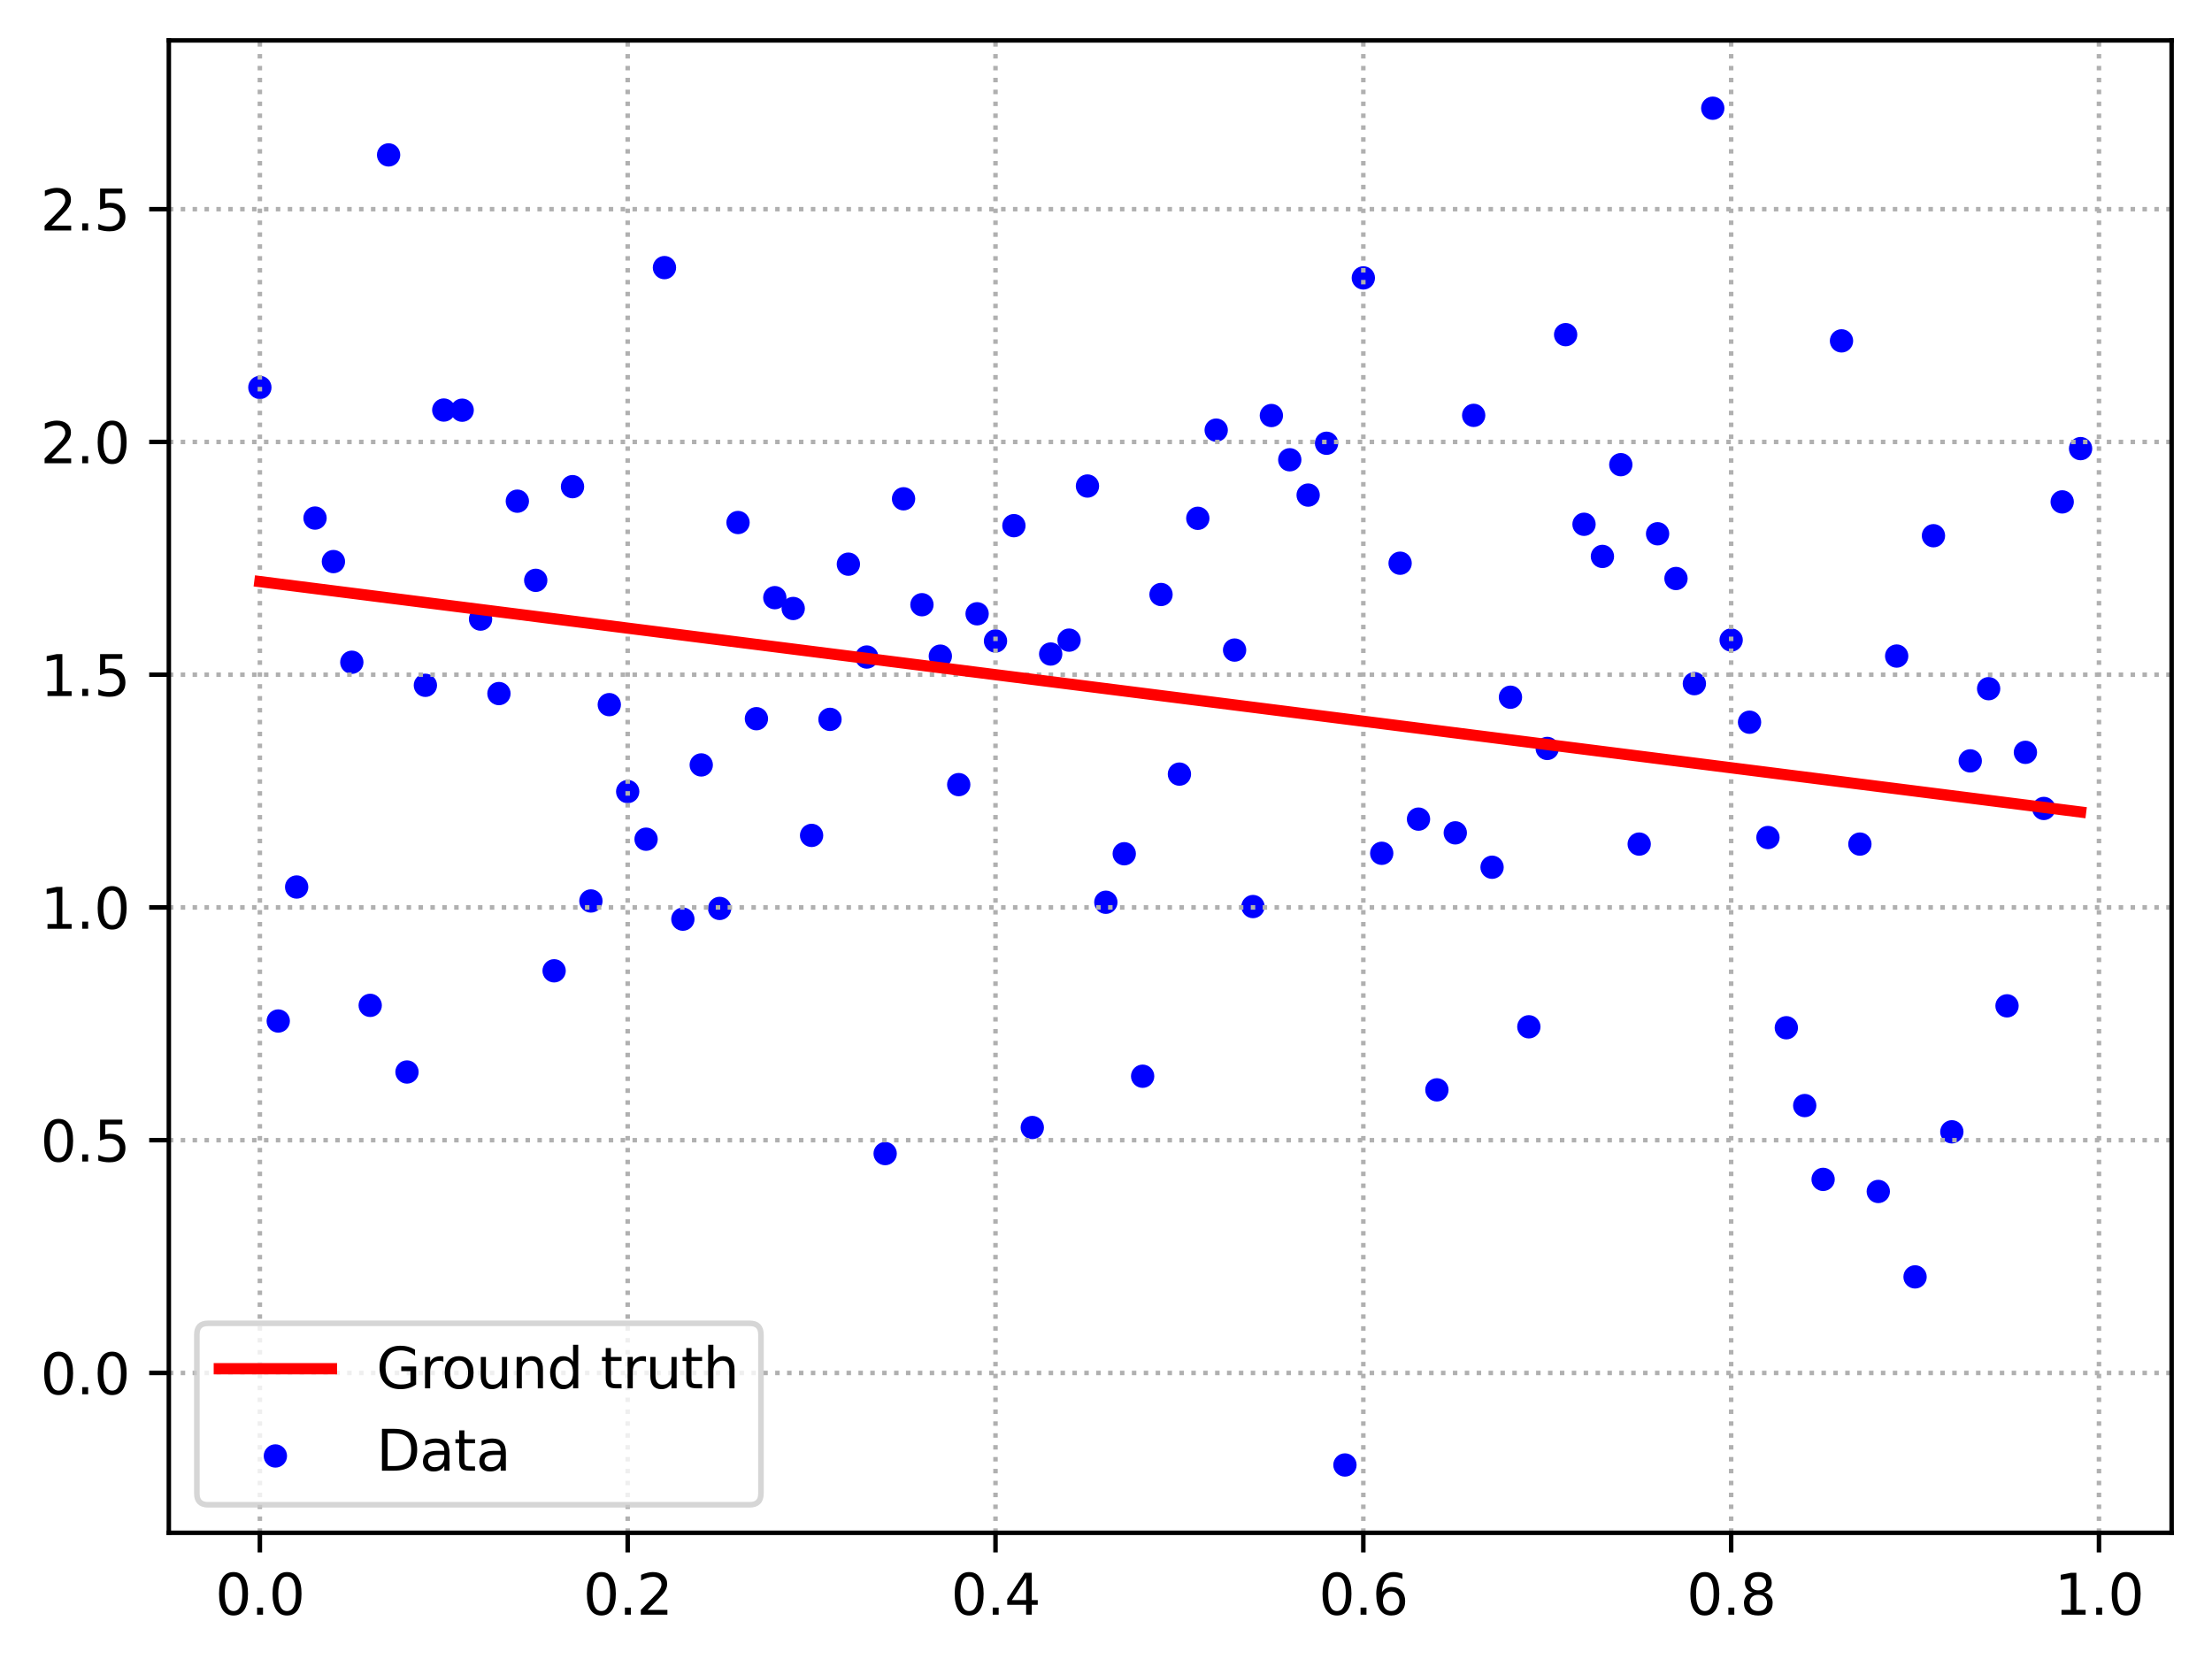 <?xml version="1.0" encoding="utf-8" standalone="no"?>
<!DOCTYPE svg PUBLIC "-//W3C//DTD SVG 1.1//EN"
  "http://www.w3.org/Graphics/SVG/1.1/DTD/svg11.dtd">
<svg xmlns:xlink="http://www.w3.org/1999/xlink" width="394.423pt" height="297.19pt" viewBox="0 0 394.423 297.19" xmlns="http://www.w3.org/2000/svg" version="1.1">
 <defs>
  <style type="text/css">*{stroke-linejoin: round; stroke-linecap: butt}</style>
 </defs>
 <g id="figure_1">
  <g id="patch_1">
   <path d="M 0 297.19 
L 394.423 297.19 
L 394.423 0 
L 0 0 
z
" style="fill: #ffffff"/>
  </g>
  <g id="axes_1">
   <g id="patch_2">
    <path d="M 30.103 273.312 
L 387.223 273.312 
L 387.223 7.2 
L 30.103 7.2 
z
" style="fill: #ffffff"/>
   </g>
   <g id="PathCollection_1">
    <defs>
     <path id="m85b0453e4e" d="M 0 1.581 
C 0.419 1.581 0.822 1.415 1.118 1.118 
C 1.415 0.822 1.581 0.419 1.581 0 
C 1.581 -0.419 1.415 -0.822 1.118 -1.118 
C 0.822 -1.415 0.419 -1.581 0 -1.581 
C -0.419 -1.581 -0.822 -1.415 -1.118 -1.118 
C -1.415 -0.822 -1.581 -0.419 -1.581 0 
C -1.581 0.419 -1.415 0.822 -1.118 1.118 
C -0.822 1.415 -0.419 1.581 0 1.581 
z
" style="stroke: #0000ff"/>
    </defs>
    <g clip-path="url(#p0fb521e8cb)">
     <use xlink:href="#m85b0453e4e" x="46.336" y="69.083" style="fill: #0000ff; stroke: #0000ff"/>
     <use xlink:href="#m85b0453e4e" x="49.615" y="182.054" style="fill: #0000ff; stroke: #0000ff"/>
     <use xlink:href="#m85b0453e4e" x="52.895" y="158.16" style="fill: #0000ff; stroke: #0000ff"/>
     <use xlink:href="#m85b0453e4e" x="56.174" y="92.376" style="fill: #0000ff; stroke: #0000ff"/>
     <use xlink:href="#m85b0453e4e" x="59.453" y="100.135" style="fill: #0000ff; stroke: #0000ff"/>
     <use xlink:href="#m85b0453e4e" x="62.733" y="118.085" style="fill: #0000ff; stroke: #0000ff"/>
     <use xlink:href="#m85b0453e4e" x="66.012" y="179.262" style="fill: #0000ff; stroke: #0000ff"/>
     <use xlink:href="#m85b0453e4e" x="69.291" y="27.621" style="fill: #0000ff; stroke: #0000ff"/>
     <use xlink:href="#m85b0453e4e" x="72.571" y="191.145" style="fill: #0000ff; stroke: #0000ff"/>
     <use xlink:href="#m85b0453e4e" x="75.85" y="122.195" style="fill: #0000ff; stroke: #0000ff"/>
     <use xlink:href="#m85b0453e4e" x="79.129" y="73.113" style="fill: #0000ff; stroke: #0000ff"/>
     <use xlink:href="#m85b0453e4e" x="82.409" y="73.142" style="fill: #0000ff; stroke: #0000ff"/>
     <use xlink:href="#m85b0453e4e" x="85.688" y="110.389" style="fill: #0000ff; stroke: #0000ff"/>
     <use xlink:href="#m85b0453e4e" x="88.967" y="123.667" style="fill: #0000ff; stroke: #0000ff"/>
     <use xlink:href="#m85b0453e4e" x="92.247" y="89.364" style="fill: #0000ff; stroke: #0000ff"/>
     <use xlink:href="#m85b0453e4e" x="95.526" y="103.479" style="fill: #0000ff; stroke: #0000ff"/>
     <use xlink:href="#m85b0453e4e" x="98.805" y="173.103" style="fill: #0000ff; stroke: #0000ff"/>
     <use xlink:href="#m85b0453e4e" x="102.085" y="86.775" style="fill: #0000ff; stroke: #0000ff"/>
     <use xlink:href="#m85b0453e4e" x="105.364" y="160.65" style="fill: #0000ff; stroke: #0000ff"/>
     <use xlink:href="#m85b0453e4e" x="108.643" y="125.643" style="fill: #0000ff; stroke: #0000ff"/>
     <use xlink:href="#m85b0453e4e" x="111.923" y="141.143" style="fill: #0000ff; stroke: #0000ff"/>
     <use xlink:href="#m85b0453e4e" x="115.202" y="149.634" style="fill: #0000ff; stroke: #0000ff"/>
     <use xlink:href="#m85b0453e4e" x="118.481" y="47.717" style="fill: #0000ff; stroke: #0000ff"/>
     <use xlink:href="#m85b0453e4e" x="121.761" y="163.895" style="fill: #0000ff; stroke: #0000ff"/>
     <use xlink:href="#m85b0453e4e" x="125.04" y="136.391" style="fill: #0000ff; stroke: #0000ff"/>
     <use xlink:href="#m85b0453e4e" x="128.319" y="161.979" style="fill: #0000ff; stroke: #0000ff"/>
     <use xlink:href="#m85b0453e4e" x="131.599" y="93.169" style="fill: #0000ff; stroke: #0000ff"/>
     <use xlink:href="#m85b0453e4e" x="134.878" y="128.148" style="fill: #0000ff; stroke: #0000ff"/>
     <use xlink:href="#m85b0453e4e" x="138.157" y="106.567" style="fill: #0000ff; stroke: #0000ff"/>
     <use xlink:href="#m85b0453e4e" x="141.437" y="108.497" style="fill: #0000ff; stroke: #0000ff"/>
     <use xlink:href="#m85b0453e4e" x="144.716" y="148.958" style="fill: #0000ff; stroke: #0000ff"/>
     <use xlink:href="#m85b0453e4e" x="147.995" y="128.267" style="fill: #0000ff; stroke: #0000ff"/>
     <use xlink:href="#m85b0453e4e" x="151.275" y="100.595" style="fill: #0000ff; stroke: #0000ff"/>
     <use xlink:href="#m85b0453e4e" x="154.554" y="117.153" style="fill: #0000ff; stroke: #0000ff"/>
     <use xlink:href="#m85b0453e4e" x="157.833" y="205.692" style="fill: #0000ff; stroke: #0000ff"/>
     <use xlink:href="#m85b0453e4e" x="161.113" y="88.938" style="fill: #0000ff; stroke: #0000ff"/>
     <use xlink:href="#m85b0453e4e" x="164.392" y="107.823" style="fill: #0000ff; stroke: #0000ff"/>
     <use xlink:href="#m85b0453e4e" x="167.671" y="116.996" style="fill: #0000ff; stroke: #0000ff"/>
     <use xlink:href="#m85b0453e4e" x="170.951" y="139.903" style="fill: #0000ff; stroke: #0000ff"/>
     <use xlink:href="#m85b0453e4e" x="174.23" y="109.441" style="fill: #0000ff; stroke: #0000ff"/>
     <use xlink:href="#m85b0453e4e" x="177.509" y="114.296" style="fill: #0000ff; stroke: #0000ff"/>
     <use xlink:href="#m85b0453e4e" x="180.789" y="93.73" style="fill: #0000ff; stroke: #0000ff"/>
     <use xlink:href="#m85b0453e4e" x="184.068" y="201.043" style="fill: #0000ff; stroke: #0000ff"/>
     <use xlink:href="#m85b0453e4e" x="187.347" y="116.617" style="fill: #0000ff; stroke: #0000ff"/>
     <use xlink:href="#m85b0453e4e" x="190.627" y="114.14" style="fill: #0000ff; stroke: #0000ff"/>
     <use xlink:href="#m85b0453e4e" x="193.906" y="86.663" style="fill: #0000ff; stroke: #0000ff"/>
     <use xlink:href="#m85b0453e4e" x="197.185" y="160.879" style="fill: #0000ff; stroke: #0000ff"/>
     <use xlink:href="#m85b0453e4e" x="200.465" y="152.229" style="fill: #0000ff; stroke: #0000ff"/>
     <use xlink:href="#m85b0453e4e" x="203.744" y="191.898" style="fill: #0000ff; stroke: #0000ff"/>
     <use xlink:href="#m85b0453e4e" x="207.023" y="106.003" style="fill: #0000ff; stroke: #0000ff"/>
     <use xlink:href="#m85b0453e4e" x="210.303" y="138.028" style="fill: #0000ff; stroke: #0000ff"/>
     <use xlink:href="#m85b0453e4e" x="213.582" y="92.419" style="fill: #0000ff; stroke: #0000ff"/>
     <use xlink:href="#m85b0453e4e" x="216.861" y="76.695" style="fill: #0000ff; stroke: #0000ff"/>
     <use xlink:href="#m85b0453e4e" x="220.141" y="115.912" style="fill: #0000ff; stroke: #0000ff"/>
     <use xlink:href="#m85b0453e4e" x="223.42" y="161.645" style="fill: #0000ff; stroke: #0000ff"/>
     <use xlink:href="#m85b0453e4e" x="226.699" y="74.091" style="fill: #0000ff; stroke: #0000ff"/>
     <use xlink:href="#m85b0453e4e" x="229.979" y="81.98" style="fill: #0000ff; stroke: #0000ff"/>
     <use xlink:href="#m85b0453e4e" x="233.258" y="88.279" style="fill: #0000ff; stroke: #0000ff"/>
     <use xlink:href="#m85b0453e4e" x="236.538" y="79.035" style="fill: #0000ff; stroke: #0000ff"/>
     <use xlink:href="#m85b0453e4e" x="239.817" y="261.216" style="fill: #0000ff; stroke: #0000ff"/>
     <use xlink:href="#m85b0453e4e" x="243.096" y="49.554" style="fill: #0000ff; stroke: #0000ff"/>
     <use xlink:href="#m85b0453e4e" x="246.376" y="152.148" style="fill: #0000ff; stroke: #0000ff"/>
     <use xlink:href="#m85b0453e4e" x="249.655" y="100.426" style="fill: #0000ff; stroke: #0000ff"/>
     <use xlink:href="#m85b0453e4e" x="252.934" y="146.055" style="fill: #0000ff; stroke: #0000ff"/>
     <use xlink:href="#m85b0453e4e" x="256.214" y="194.328" style="fill: #0000ff; stroke: #0000ff"/>
     <use xlink:href="#m85b0453e4e" x="259.493" y="148.502" style="fill: #0000ff; stroke: #0000ff"/>
     <use xlink:href="#m85b0453e4e" x="262.772" y="74.061" style="fill: #0000ff; stroke: #0000ff"/>
     <use xlink:href="#m85b0453e4e" x="266.052" y="154.634" style="fill: #0000ff; stroke: #0000ff"/>
     <use xlink:href="#m85b0453e4e" x="269.331" y="124.32" style="fill: #0000ff; stroke: #0000ff"/>
     <use xlink:href="#m85b0453e4e" x="272.61" y="183.085" style="fill: #0000ff; stroke: #0000ff"/>
     <use xlink:href="#m85b0453e4e" x="275.89" y="133.453" style="fill: #0000ff; stroke: #0000ff"/>
     <use xlink:href="#m85b0453e4e" x="279.169" y="59.669" style="fill: #0000ff; stroke: #0000ff"/>
     <use xlink:href="#m85b0453e4e" x="282.448" y="93.483" style="fill: #0000ff; stroke: #0000ff"/>
     <use xlink:href="#m85b0453e4e" x="285.728" y="99.215" style="fill: #0000ff; stroke: #0000ff"/>
     <use xlink:href="#m85b0453e4e" x="289.007" y="82.854" style="fill: #0000ff; stroke: #0000ff"/>
     <use xlink:href="#m85b0453e4e" x="292.286" y="150.505" style="fill: #0000ff; stroke: #0000ff"/>
     <use xlink:href="#m85b0453e4e" x="295.566" y="95.174" style="fill: #0000ff; stroke: #0000ff"/>
     <use xlink:href="#m85b0453e4e" x="298.845" y="103.151" style="fill: #0000ff; stroke: #0000ff"/>
     <use xlink:href="#m85b0453e4e" x="302.124" y="121.901" style="fill: #0000ff; stroke: #0000ff"/>
     <use xlink:href="#m85b0453e4e" x="305.404" y="19.296" style="fill: #0000ff; stroke: #0000ff"/>
     <use xlink:href="#m85b0453e4e" x="308.683" y="114.12" style="fill: #0000ff; stroke: #0000ff"/>
     <use xlink:href="#m85b0453e4e" x="311.962" y="128.776" style="fill: #0000ff; stroke: #0000ff"/>
     <use xlink:href="#m85b0453e4e" x="315.242" y="149.337" style="fill: #0000ff; stroke: #0000ff"/>
     <use xlink:href="#m85b0453e4e" x="318.521" y="183.255" style="fill: #0000ff; stroke: #0000ff"/>
     <use xlink:href="#m85b0453e4e" x="321.8" y="197.13" style="fill: #0000ff; stroke: #0000ff"/>
     <use xlink:href="#m85b0453e4e" x="325.08" y="210.291" style="fill: #0000ff; stroke: #0000ff"/>
     <use xlink:href="#m85b0453e4e" x="328.359" y="60.779" style="fill: #0000ff; stroke: #0000ff"/>
     <use xlink:href="#m85b0453e4e" x="331.638" y="150.505" style="fill: #0000ff; stroke: #0000ff"/>
     <use xlink:href="#m85b0453e4e" x="334.918" y="212.446" style="fill: #0000ff; stroke: #0000ff"/>
     <use xlink:href="#m85b0453e4e" x="338.197" y="116.979" style="fill: #0000ff; stroke: #0000ff"/>
     <use xlink:href="#m85b0453e4e" x="341.476" y="227.678" style="fill: #0000ff; stroke: #0000ff"/>
     <use xlink:href="#m85b0453e4e" x="344.756" y="95.523" style="fill: #0000ff; stroke: #0000ff"/>
     <use xlink:href="#m85b0453e4e" x="348.035" y="201.81" style="fill: #0000ff; stroke: #0000ff"/>
     <use xlink:href="#m85b0453e4e" x="351.314" y="135.672" style="fill: #0000ff; stroke: #0000ff"/>
     <use xlink:href="#m85b0453e4e" x="354.594" y="122.797" style="fill: #0000ff; stroke: #0000ff"/>
     <use xlink:href="#m85b0453e4e" x="357.873" y="179.348" style="fill: #0000ff; stroke: #0000ff"/>
     <use xlink:href="#m85b0453e4e" x="361.152" y="134.147" style="fill: #0000ff; stroke: #0000ff"/>
     <use xlink:href="#m85b0453e4e" x="364.432" y="144.153" style="fill: #0000ff; stroke: #0000ff"/>
     <use xlink:href="#m85b0453e4e" x="367.711" y="89.491" style="fill: #0000ff; stroke: #0000ff"/>
     <use xlink:href="#m85b0453e4e" x="370.99" y="79.991" style="fill: #0000ff; stroke: #0000ff"/>
    </g>
   </g>
   <g id="matplotlib.axis_1">
    <g id="xtick_1">
     <g id="line2d_1">
      <path d="M 46.336 273.312 
L 46.336 7.2 
" clip-path="url(#p0fb521e8cb)" style="fill: none; stroke-dasharray: 0.8,1.32; stroke-dashoffset: 0; stroke: #b0b0b0; stroke-width: 0.8"/>
     </g>
     <g id="line2d_2">
      <defs>
       <path id="mcb8abdee37" d="M 0 0 
L 0 3.5 
" style="stroke: #000000; stroke-width: 0.8"/>
      </defs>
      <g>
       <use xlink:href="#mcb8abdee37" x="46.336" y="273.312" style="stroke: #000000; stroke-width: 0.8"/>
      </g>
     </g>
     <g id="text_1">
      <!-- 0.0 -->
      <g transform="translate(38.384 287.91) scale(0.1 -0.1)">
       <defs>
        <path id="DejaVuSans-30" d="M 2034 4250 
Q 1547 4250 1301 3770 
Q 1056 3291 1056 2328 
Q 1056 1369 1301 889 
Q 1547 409 2034 409 
Q 2525 409 2770 889 
Q 3016 1369 3016 2328 
Q 3016 3291 2770 3770 
Q 2525 4250 2034 4250 
z
M 2034 4750 
Q 2819 4750 3233 4129 
Q 3647 3509 3647 2328 
Q 3647 1150 3233 529 
Q 2819 -91 2034 -91 
Q 1250 -91 836 529 
Q 422 1150 422 2328 
Q 422 3509 836 4129 
Q 1250 4750 2034 4750 
z
" transform="scale(0.016)"/>
        <path id="DejaVuSans-2e" d="M 684 794 
L 1344 794 
L 1344 0 
L 684 0 
L 684 794 
z
" transform="scale(0.016)"/>
       </defs>
       <use xlink:href="#DejaVuSans-30"/>
       <use xlink:href="#DejaVuSans-2e" x="63.623"/>
       <use xlink:href="#DejaVuSans-30" x="95.41"/>
      </g>
     </g>
    </g>
    <g id="xtick_2">
     <g id="line2d_3">
      <path d="M 111.923 273.312 
L 111.923 7.2 
" clip-path="url(#p0fb521e8cb)" style="fill: none; stroke-dasharray: 0.8,1.32; stroke-dashoffset: 0; stroke: #b0b0b0; stroke-width: 0.8"/>
     </g>
     <g id="line2d_4">
      <g>
       <use xlink:href="#mcb8abdee37" x="111.923" y="273.312" style="stroke: #000000; stroke-width: 0.8"/>
      </g>
     </g>
     <g id="text_2">
      <!-- 0.2 -->
      <g transform="translate(103.971 287.91) scale(0.1 -0.1)">
       <defs>
        <path id="DejaVuSans-32" d="M 1228 531 
L 3431 531 
L 3431 0 
L 469 0 
L 469 531 
Q 828 903 1448 1529 
Q 2069 2156 2228 2338 
Q 2531 2678 2651 2914 
Q 2772 3150 2772 3378 
Q 2772 3750 2511 3984 
Q 2250 4219 1831 4219 
Q 1534 4219 1204 4116 
Q 875 4013 500 3803 
L 500 4441 
Q 881 4594 1212 4672 
Q 1544 4750 1819 4750 
Q 2544 4750 2975 4387 
Q 3406 4025 3406 3419 
Q 3406 3131 3298 2873 
Q 3191 2616 2906 2266 
Q 2828 2175 2409 1742 
Q 1991 1309 1228 531 
z
" transform="scale(0.016)"/>
       </defs>
       <use xlink:href="#DejaVuSans-30"/>
       <use xlink:href="#DejaVuSans-2e" x="63.623"/>
       <use xlink:href="#DejaVuSans-32" x="95.41"/>
      </g>
     </g>
    </g>
    <g id="xtick_3">
     <g id="line2d_5">
      <path d="M 177.509 273.312 
L 177.509 7.2 
" clip-path="url(#p0fb521e8cb)" style="fill: none; stroke-dasharray: 0.8,1.32; stroke-dashoffset: 0; stroke: #b0b0b0; stroke-width: 0.8"/>
     </g>
     <g id="line2d_6">
      <g>
       <use xlink:href="#mcb8abdee37" x="177.509" y="273.312" style="stroke: #000000; stroke-width: 0.8"/>
      </g>
     </g>
     <g id="text_3">
      <!-- 0.4 -->
      <g transform="translate(169.558 287.91) scale(0.1 -0.1)">
       <defs>
        <path id="DejaVuSans-34" d="M 2419 4116 
L 825 1625 
L 2419 1625 
L 2419 4116 
z
M 2253 4666 
L 3047 4666 
L 3047 1625 
L 3713 1625 
L 3713 1100 
L 3047 1100 
L 3047 0 
L 2419 0 
L 2419 1100 
L 313 1100 
L 313 1709 
L 2253 4666 
z
" transform="scale(0.016)"/>
       </defs>
       <use xlink:href="#DejaVuSans-30"/>
       <use xlink:href="#DejaVuSans-2e" x="63.623"/>
       <use xlink:href="#DejaVuSans-34" x="95.41"/>
      </g>
     </g>
    </g>
    <g id="xtick_4">
     <g id="line2d_7">
      <path d="M 243.096 273.312 
L 243.096 7.2 
" clip-path="url(#p0fb521e8cb)" style="fill: none; stroke-dasharray: 0.8,1.32; stroke-dashoffset: 0; stroke: #b0b0b0; stroke-width: 0.8"/>
     </g>
     <g id="line2d_8">
      <g>
       <use xlink:href="#mcb8abdee37" x="243.096" y="273.312" style="stroke: #000000; stroke-width: 0.8"/>
      </g>
     </g>
     <g id="text_4">
      <!-- 0.6 -->
      <g transform="translate(235.145 287.91) scale(0.1 -0.1)">
       <defs>
        <path id="DejaVuSans-36" d="M 2113 2584 
Q 1688 2584 1439 2293 
Q 1191 2003 1191 1497 
Q 1191 994 1439 701 
Q 1688 409 2113 409 
Q 2538 409 2786 701 
Q 3034 994 3034 1497 
Q 3034 2003 2786 2293 
Q 2538 2584 2113 2584 
z
M 3366 4563 
L 3366 3988 
Q 3128 4100 2886 4159 
Q 2644 4219 2406 4219 
Q 1781 4219 1451 3797 
Q 1122 3375 1075 2522 
Q 1259 2794 1537 2939 
Q 1816 3084 2150 3084 
Q 2853 3084 3261 2657 
Q 3669 2231 3669 1497 
Q 3669 778 3244 343 
Q 2819 -91 2113 -91 
Q 1303 -91 875 529 
Q 447 1150 447 2328 
Q 447 3434 972 4092 
Q 1497 4750 2381 4750 
Q 2619 4750 2861 4703 
Q 3103 4656 3366 4563 
z
" transform="scale(0.016)"/>
       </defs>
       <use xlink:href="#DejaVuSans-30"/>
       <use xlink:href="#DejaVuSans-2e" x="63.623"/>
       <use xlink:href="#DejaVuSans-36" x="95.41"/>
      </g>
     </g>
    </g>
    <g id="xtick_5">
     <g id="line2d_9">
      <path d="M 308.683 273.312 
L 308.683 7.2 
" clip-path="url(#p0fb521e8cb)" style="fill: none; stroke-dasharray: 0.8,1.32; stroke-dashoffset: 0; stroke: #b0b0b0; stroke-width: 0.8"/>
     </g>
     <g id="line2d_10">
      <g>
       <use xlink:href="#mcb8abdee37" x="308.683" y="273.312" style="stroke: #000000; stroke-width: 0.8"/>
      </g>
     </g>
     <g id="text_5">
      <!-- 0.8 -->
      <g transform="translate(300.731 287.91) scale(0.1 -0.1)">
       <defs>
        <path id="DejaVuSans-38" d="M 2034 2216 
Q 1584 2216 1326 1975 
Q 1069 1734 1069 1313 
Q 1069 891 1326 650 
Q 1584 409 2034 409 
Q 2484 409 2743 651 
Q 3003 894 3003 1313 
Q 3003 1734 2745 1975 
Q 2488 2216 2034 2216 
z
M 1403 2484 
Q 997 2584 770 2862 
Q 544 3141 544 3541 
Q 544 4100 942 4425 
Q 1341 4750 2034 4750 
Q 2731 4750 3128 4425 
Q 3525 4100 3525 3541 
Q 3525 3141 3298 2862 
Q 3072 2584 2669 2484 
Q 3125 2378 3379 2068 
Q 3634 1759 3634 1313 
Q 3634 634 3220 271 
Q 2806 -91 2034 -91 
Q 1263 -91 848 271 
Q 434 634 434 1313 
Q 434 1759 690 2068 
Q 947 2378 1403 2484 
z
M 1172 3481 
Q 1172 3119 1398 2916 
Q 1625 2713 2034 2713 
Q 2441 2713 2670 2916 
Q 2900 3119 2900 3481 
Q 2900 3844 2670 4047 
Q 2441 4250 2034 4250 
Q 1625 4250 1398 4047 
Q 1172 3844 1172 3481 
z
" transform="scale(0.016)"/>
       </defs>
       <use xlink:href="#DejaVuSans-30"/>
       <use xlink:href="#DejaVuSans-2e" x="63.623"/>
       <use xlink:href="#DejaVuSans-38" x="95.41"/>
      </g>
     </g>
    </g>
    <g id="xtick_6">
     <g id="line2d_11">
      <path d="M 374.27 273.312 
L 374.27 7.2 
" clip-path="url(#p0fb521e8cb)" style="fill: none; stroke-dasharray: 0.8,1.32; stroke-dashoffset: 0; stroke: #b0b0b0; stroke-width: 0.8"/>
     </g>
     <g id="line2d_12">
      <g>
       <use xlink:href="#mcb8abdee37" x="374.27" y="273.312" style="stroke: #000000; stroke-width: 0.8"/>
      </g>
     </g>
     <g id="text_6">
      <!-- 1.0 -->
      <g transform="translate(366.318 287.91) scale(0.1 -0.1)">
       <defs>
        <path id="DejaVuSans-31" d="M 794 531 
L 1825 531 
L 1825 4091 
L 703 3866 
L 703 4441 
L 1819 4666 
L 2450 4666 
L 2450 531 
L 3481 531 
L 3481 0 
L 794 0 
L 794 531 
z
" transform="scale(0.016)"/>
       </defs>
       <use xlink:href="#DejaVuSans-31"/>
       <use xlink:href="#DejaVuSans-2e" x="63.623"/>
       <use xlink:href="#DejaVuSans-30" x="95.41"/>
      </g>
     </g>
    </g>
   </g>
   <g id="matplotlib.axis_2">
    <g id="ytick_1">
     <g id="line2d_13">
      <path d="M 30.103 244.808 
L 387.223 244.808 
" clip-path="url(#p0fb521e8cb)" style="fill: none; stroke-dasharray: 0.8,1.32; stroke-dashoffset: 0; stroke: #b0b0b0; stroke-width: 0.8"/>
     </g>
     <g id="line2d_14">
      <defs>
       <path id="madcdf732a2" d="M 0 0 
L -3.5 0 
" style="stroke: #000000; stroke-width: 0.8"/>
      </defs>
      <g>
       <use xlink:href="#madcdf732a2" x="30.103" y="244.808" style="stroke: #000000; stroke-width: 0.8"/>
      </g>
     </g>
     <g id="text_7">
      <!-- 0.0 -->
      <g transform="translate(7.2 248.608) scale(0.1 -0.1)">
       <use xlink:href="#DejaVuSans-30"/>
       <use xlink:href="#DejaVuSans-2e" x="63.623"/>
       <use xlink:href="#DejaVuSans-30" x="95.41"/>
      </g>
     </g>
    </g>
    <g id="ytick_2">
     <g id="line2d_15">
      <path d="M 30.103 203.306 
L 387.223 203.306 
" clip-path="url(#p0fb521e8cb)" style="fill: none; stroke-dasharray: 0.8,1.32; stroke-dashoffset: 0; stroke: #b0b0b0; stroke-width: 0.8"/>
     </g>
     <g id="line2d_16">
      <g>
       <use xlink:href="#madcdf732a2" x="30.103" y="203.306" style="stroke: #000000; stroke-width: 0.8"/>
      </g>
     </g>
     <g id="text_8">
      <!-- 0.5 -->
      <g transform="translate(7.2 207.105) scale(0.1 -0.1)">
       <defs>
        <path id="DejaVuSans-35" d="M 691 4666 
L 3169 4666 
L 3169 4134 
L 1269 4134 
L 1269 2991 
Q 1406 3038 1543 3061 
Q 1681 3084 1819 3084 
Q 2600 3084 3056 2656 
Q 3513 2228 3513 1497 
Q 3513 744 3044 326 
Q 2575 -91 1722 -91 
Q 1428 -91 1123 -41 
Q 819 9 494 109 
L 494 744 
Q 775 591 1075 516 
Q 1375 441 1709 441 
Q 2250 441 2565 725 
Q 2881 1009 2881 1497 
Q 2881 1984 2565 2268 
Q 2250 2553 1709 2553 
Q 1456 2553 1204 2497 
Q 953 2441 691 2322 
L 691 4666 
z
" transform="scale(0.016)"/>
       </defs>
       <use xlink:href="#DejaVuSans-30"/>
       <use xlink:href="#DejaVuSans-2e" x="63.623"/>
       <use xlink:href="#DejaVuSans-35" x="95.41"/>
      </g>
     </g>
    </g>
    <g id="ytick_3">
     <g id="line2d_17">
      <path d="M 30.103 161.803 
L 387.223 161.803 
" clip-path="url(#p0fb521e8cb)" style="fill: none; stroke-dasharray: 0.8,1.32; stroke-dashoffset: 0; stroke: #b0b0b0; stroke-width: 0.8"/>
     </g>
     <g id="line2d_18">
      <g>
       <use xlink:href="#madcdf732a2" x="30.103" y="161.803" style="stroke: #000000; stroke-width: 0.8"/>
      </g>
     </g>
     <g id="text_9">
      <!-- 1.0 -->
      <g transform="translate(7.2 165.603) scale(0.1 -0.1)">
       <use xlink:href="#DejaVuSans-31"/>
       <use xlink:href="#DejaVuSans-2e" x="63.623"/>
       <use xlink:href="#DejaVuSans-30" x="95.41"/>
      </g>
     </g>
    </g>
    <g id="ytick_4">
     <g id="line2d_19">
      <path d="M 30.103 120.301 
L 387.223 120.301 
" clip-path="url(#p0fb521e8cb)" style="fill: none; stroke-dasharray: 0.8,1.32; stroke-dashoffset: 0; stroke: #b0b0b0; stroke-width: 0.8"/>
     </g>
     <g id="line2d_20">
      <g>
       <use xlink:href="#madcdf732a2" x="30.103" y="120.301" style="stroke: #000000; stroke-width: 0.8"/>
      </g>
     </g>
     <g id="text_10">
      <!-- 1.5 -->
      <g transform="translate(7.2 124.1) scale(0.1 -0.1)">
       <use xlink:href="#DejaVuSans-31"/>
       <use xlink:href="#DejaVuSans-2e" x="63.623"/>
       <use xlink:href="#DejaVuSans-35" x="95.41"/>
      </g>
     </g>
    </g>
    <g id="ytick_5">
     <g id="line2d_21">
      <path d="M 30.103 78.799 
L 387.223 78.799 
" clip-path="url(#p0fb521e8cb)" style="fill: none; stroke-dasharray: 0.8,1.32; stroke-dashoffset: 0; stroke: #b0b0b0; stroke-width: 0.8"/>
     </g>
     <g id="line2d_22">
      <g>
       <use xlink:href="#madcdf732a2" x="30.103" y="78.799" style="stroke: #000000; stroke-width: 0.8"/>
      </g>
     </g>
     <g id="text_11">
      <!-- 2.0 -->
      <g transform="translate(7.2 82.598) scale(0.1 -0.1)">
       <use xlink:href="#DejaVuSans-32"/>
       <use xlink:href="#DejaVuSans-2e" x="63.623"/>
       <use xlink:href="#DejaVuSans-30" x="95.41"/>
      </g>
     </g>
    </g>
    <g id="ytick_6">
     <g id="line2d_23">
      <path d="M 30.103 37.296 
L 387.223 37.296 
" clip-path="url(#p0fb521e8cb)" style="fill: none; stroke-dasharray: 0.8,1.32; stroke-dashoffset: 0; stroke: #b0b0b0; stroke-width: 0.8"/>
     </g>
     <g id="line2d_24">
      <g>
       <use xlink:href="#madcdf732a2" x="30.103" y="37.296" style="stroke: #000000; stroke-width: 0.8"/>
      </g>
     </g>
     <g id="text_12">
      <!-- 2.5 -->
      <g transform="translate(7.2 41.095) scale(0.1 -0.1)">
       <use xlink:href="#DejaVuSans-32"/>
       <use xlink:href="#DejaVuSans-2e" x="63.623"/>
       <use xlink:href="#DejaVuSans-35" x="95.41"/>
      </g>
     </g>
    </g>
   </g>
   <g id="line2d_25">
    <path d="M 46.336 103.7 
L 49.615 104.115 
L 52.895 104.53 
L 56.174 104.945 
L 59.453 105.36 
L 62.733 105.775 
L 66.012 106.19 
L 69.291 106.605 
L 72.571 107.02 
L 75.85 107.435 
L 79.129 107.85 
L 82.409 108.265 
L 85.688 108.68 
L 88.967 109.095 
L 92.247 109.51 
L 95.526 109.925 
L 98.805 110.34 
L 102.085 110.755 
L 105.364 111.171 
L 108.643 111.586 
L 111.923 112.001 
L 115.202 112.416 
L 118.481 112.831 
L 121.761 113.246 
L 125.04 113.661 
L 128.319 114.076 
L 131.599 114.491 
L 134.878 114.906 
L 138.157 115.321 
L 141.437 115.736 
L 144.716 116.151 
L 147.995 116.566 
L 151.275 116.981 
L 154.554 117.396 
L 157.833 117.811 
L 161.113 118.226 
L 164.392 118.641 
L 167.671 119.056 
L 170.951 119.471 
L 174.23 119.886 
L 177.509 120.301 
L 180.789 120.716 
L 184.068 121.131 
L 187.347 121.546 
L 190.627 121.961 
L 193.906 122.376 
L 197.185 122.791 
L 200.465 123.206 
L 203.744 123.621 
L 207.023 124.036 
L 210.303 124.451 
L 213.582 124.866 
L 216.861 125.281 
L 220.141 125.696 
L 223.42 126.111 
L 226.699 126.526 
L 229.979 126.941 
L 233.258 127.356 
L 236.538 127.771 
L 239.817 128.186 
L 243.096 128.602 
L 246.376 129.017 
L 249.655 129.432 
L 252.934 129.847 
L 256.214 130.262 
L 259.493 130.677 
L 262.772 131.092 
L 266.052 131.507 
L 269.331 131.922 
L 272.61 132.337 
L 275.89 132.752 
L 279.169 133.167 
L 282.448 133.582 
L 285.728 133.997 
L 289.007 134.412 
L 292.286 134.827 
L 295.566 135.242 
L 298.845 135.657 
L 302.124 136.072 
L 305.404 136.487 
L 308.683 136.902 
L 311.962 137.317 
L 315.242 137.732 
L 318.521 138.147 
L 321.8 138.562 
L 325.08 138.977 
L 328.359 139.392 
L 331.638 139.807 
L 334.918 140.222 
L 338.197 140.637 
L 341.476 141.052 
L 344.756 141.467 
L 348.035 141.882 
L 351.314 142.297 
L 354.594 142.712 
L 357.873 143.127 
L 361.152 143.542 
L 364.432 143.957 
L 367.711 144.372 
L 370.99 144.787 
" clip-path="url(#p0fb521e8cb)" style="fill: none; stroke: #ff0000; stroke-width: 2; stroke-linecap: square"/>
   </g>
   <g id="patch_3">
    <path d="M 30.103 273.312 
L 30.103 7.2 
" style="fill: none; stroke: #000000; stroke-width: 0.8; stroke-linejoin: miter; stroke-linecap: square"/>
   </g>
   <g id="patch_4">
    <path d="M 387.223 273.312 
L 387.223 7.2 
" style="fill: none; stroke: #000000; stroke-width: 0.8; stroke-linejoin: miter; stroke-linecap: square"/>
   </g>
   <g id="patch_5">
    <path d="M 30.103 273.312 
L 387.223 273.312 
" style="fill: none; stroke: #000000; stroke-width: 0.8; stroke-linejoin: miter; stroke-linecap: square"/>
   </g>
   <g id="patch_6">
    <path d="M 30.103 7.2 
L 387.223 7.2 
" style="fill: none; stroke: #000000; stroke-width: 0.8; stroke-linejoin: miter; stroke-linecap: square"/>
   </g>
   <g id="legend_1">
    <g id="patch_7">
     <path d="M 37.103 268.312 
L 133.684 268.312 
Q 135.684 268.312 135.684 266.312 
L 135.684 237.956 
Q 135.684 235.956 133.684 235.956 
L 37.103 235.956 
Q 35.103 235.956 35.103 237.956 
L 35.103 266.312 
Q 35.103 268.312 37.103 268.312 
z
" style="fill: #ffffff; opacity: 0.8; stroke: #cccccc; stroke-linejoin: miter"/>
    </g>
    <g id="line2d_26">
     <path d="M 39.103 244.054 
L 49.103 244.054 
L 59.103 244.054 
" style="fill: none; stroke: #ff0000; stroke-width: 2; stroke-linecap: square"/>
    </g>
    <g id="text_13">
     <!-- Ground truth -->
     <g transform="translate(67.103 247.554) scale(0.1 -0.1)">
      <defs>
       <path id="DejaVuSans-47" d="M 3809 666 
L 3809 1919 
L 2778 1919 
L 2778 2438 
L 4434 2438 
L 4434 434 
Q 4069 175 3628 42 
Q 3188 -91 2688 -91 
Q 1594 -91 976 548 
Q 359 1188 359 2328 
Q 359 3472 976 4111 
Q 1594 4750 2688 4750 
Q 3144 4750 3555 4637 
Q 3966 4525 4313 4306 
L 4313 3634 
Q 3963 3931 3569 4081 
Q 3175 4231 2741 4231 
Q 1884 4231 1454 3753 
Q 1025 3275 1025 2328 
Q 1025 1384 1454 906 
Q 1884 428 2741 428 
Q 3075 428 3337 486 
Q 3600 544 3809 666 
z
" transform="scale(0.016)"/>
       <path id="DejaVuSans-72" d="M 2631 2963 
Q 2534 3019 2420 3045 
Q 2306 3072 2169 3072 
Q 1681 3072 1420 2755 
Q 1159 2438 1159 1844 
L 1159 0 
L 581 0 
L 581 3500 
L 1159 3500 
L 1159 2956 
Q 1341 3275 1631 3429 
Q 1922 3584 2338 3584 
Q 2397 3584 2469 3576 
Q 2541 3569 2628 3553 
L 2631 2963 
z
" transform="scale(0.016)"/>
       <path id="DejaVuSans-6f" d="M 1959 3097 
Q 1497 3097 1228 2736 
Q 959 2375 959 1747 
Q 959 1119 1226 758 
Q 1494 397 1959 397 
Q 2419 397 2687 759 
Q 2956 1122 2956 1747 
Q 2956 2369 2687 2733 
Q 2419 3097 1959 3097 
z
M 1959 3584 
Q 2709 3584 3137 3096 
Q 3566 2609 3566 1747 
Q 3566 888 3137 398 
Q 2709 -91 1959 -91 
Q 1206 -91 779 398 
Q 353 888 353 1747 
Q 353 2609 779 3096 
Q 1206 3584 1959 3584 
z
" transform="scale(0.016)"/>
       <path id="DejaVuSans-75" d="M 544 1381 
L 544 3500 
L 1119 3500 
L 1119 1403 
Q 1119 906 1312 657 
Q 1506 409 1894 409 
Q 2359 409 2629 706 
Q 2900 1003 2900 1516 
L 2900 3500 
L 3475 3500 
L 3475 0 
L 2900 0 
L 2900 538 
Q 2691 219 2414 64 
Q 2138 -91 1772 -91 
Q 1169 -91 856 284 
Q 544 659 544 1381 
z
M 1991 3584 
L 1991 3584 
z
" transform="scale(0.016)"/>
       <path id="DejaVuSans-6e" d="M 3513 2113 
L 3513 0 
L 2938 0 
L 2938 2094 
Q 2938 2591 2744 2837 
Q 2550 3084 2163 3084 
Q 1697 3084 1428 2787 
Q 1159 2491 1159 1978 
L 1159 0 
L 581 0 
L 581 3500 
L 1159 3500 
L 1159 2956 
Q 1366 3272 1645 3428 
Q 1925 3584 2291 3584 
Q 2894 3584 3203 3211 
Q 3513 2838 3513 2113 
z
" transform="scale(0.016)"/>
       <path id="DejaVuSans-64" d="M 2906 2969 
L 2906 4863 
L 3481 4863 
L 3481 0 
L 2906 0 
L 2906 525 
Q 2725 213 2448 61 
Q 2172 -91 1784 -91 
Q 1150 -91 751 415 
Q 353 922 353 1747 
Q 353 2572 751 3078 
Q 1150 3584 1784 3584 
Q 2172 3584 2448 3432 
Q 2725 3281 2906 2969 
z
M 947 1747 
Q 947 1113 1208 752 
Q 1469 391 1925 391 
Q 2381 391 2643 752 
Q 2906 1113 2906 1747 
Q 2906 2381 2643 2742 
Q 2381 3103 1925 3103 
Q 1469 3103 1208 2742 
Q 947 2381 947 1747 
z
" transform="scale(0.016)"/>
       <path id="DejaVuSans-20" transform="scale(0.016)"/>
       <path id="DejaVuSans-74" d="M 1172 4494 
L 1172 3500 
L 2356 3500 
L 2356 3053 
L 1172 3053 
L 1172 1153 
Q 1172 725 1289 603 
Q 1406 481 1766 481 
L 2356 481 
L 2356 0 
L 1766 0 
Q 1100 0 847 248 
Q 594 497 594 1153 
L 594 3053 
L 172 3053 
L 172 3500 
L 594 3500 
L 594 4494 
L 1172 4494 
z
" transform="scale(0.016)"/>
       <path id="DejaVuSans-68" d="M 3513 2113 
L 3513 0 
L 2938 0 
L 2938 2094 
Q 2938 2591 2744 2837 
Q 2550 3084 2163 3084 
Q 1697 3084 1428 2787 
Q 1159 2491 1159 1978 
L 1159 0 
L 581 0 
L 581 4863 
L 1159 4863 
L 1159 2956 
Q 1366 3272 1645 3428 
Q 1925 3584 2291 3584 
Q 2894 3584 3203 3211 
Q 3513 2838 3513 2113 
z
" transform="scale(0.016)"/>
      </defs>
      <use xlink:href="#DejaVuSans-47"/>
      <use xlink:href="#DejaVuSans-72" x="77.49"/>
      <use xlink:href="#DejaVuSans-6f" x="116.354"/>
      <use xlink:href="#DejaVuSans-75" x="177.535"/>
      <use xlink:href="#DejaVuSans-6e" x="240.914"/>
      <use xlink:href="#DejaVuSans-64" x="304.293"/>
      <use xlink:href="#DejaVuSans-20" x="367.77"/>
      <use xlink:href="#DejaVuSans-74" x="399.557"/>
      <use xlink:href="#DejaVuSans-72" x="438.766"/>
      <use xlink:href="#DejaVuSans-75" x="479.879"/>
      <use xlink:href="#DejaVuSans-74" x="543.258"/>
      <use xlink:href="#DejaVuSans-68" x="582.467"/>
     </g>
    </g>
    <g id="PathCollection_2">
     <g>
      <use xlink:href="#m85b0453e4e" x="49.103" y="259.607" style="fill: #0000ff; stroke: #0000ff"/>
     </g>
    </g>
    <g id="text_14">
     <!-- Data -->
     <g transform="translate(67.103 262.232) scale(0.1 -0.1)">
      <defs>
       <path id="DejaVuSans-44" d="M 1259 4147 
L 1259 519 
L 2022 519 
Q 2988 519 3436 956 
Q 3884 1394 3884 2338 
Q 3884 3275 3436 3711 
Q 2988 4147 2022 4147 
L 1259 4147 
z
M 628 4666 
L 1925 4666 
Q 3281 4666 3915 4102 
Q 4550 3538 4550 2338 
Q 4550 1131 3912 565 
Q 3275 0 1925 0 
L 628 0 
L 628 4666 
z
" transform="scale(0.016)"/>
       <path id="DejaVuSans-61" d="M 2194 1759 
Q 1497 1759 1228 1600 
Q 959 1441 959 1056 
Q 959 750 1161 570 
Q 1363 391 1709 391 
Q 2188 391 2477 730 
Q 2766 1069 2766 1631 
L 2766 1759 
L 2194 1759 
z
M 3341 1997 
L 3341 0 
L 2766 0 
L 2766 531 
Q 2569 213 2275 61 
Q 1981 -91 1556 -91 
Q 1019 -91 701 211 
Q 384 513 384 1019 
Q 384 1609 779 1909 
Q 1175 2209 1959 2209 
L 2766 2209 
L 2766 2266 
Q 2766 2663 2505 2880 
Q 2244 3097 1772 3097 
Q 1472 3097 1187 3025 
Q 903 2953 641 2809 
L 641 3341 
Q 956 3463 1253 3523 
Q 1550 3584 1831 3584 
Q 2591 3584 2966 3190 
Q 3341 2797 3341 1997 
z
" transform="scale(0.016)"/>
      </defs>
      <use xlink:href="#DejaVuSans-44"/>
      <use xlink:href="#DejaVuSans-61" x="77.002"/>
      <use xlink:href="#DejaVuSans-74" x="138.281"/>
      <use xlink:href="#DejaVuSans-61" x="177.49"/>
     </g>
    </g>
   </g>
  </g>
 </g>
 <defs>
  <clipPath id="p0fb521e8cb">
   <rect x="30.103" y="7.2" width="357.12" height="266.112"/>
  </clipPath>
 </defs>
</svg>